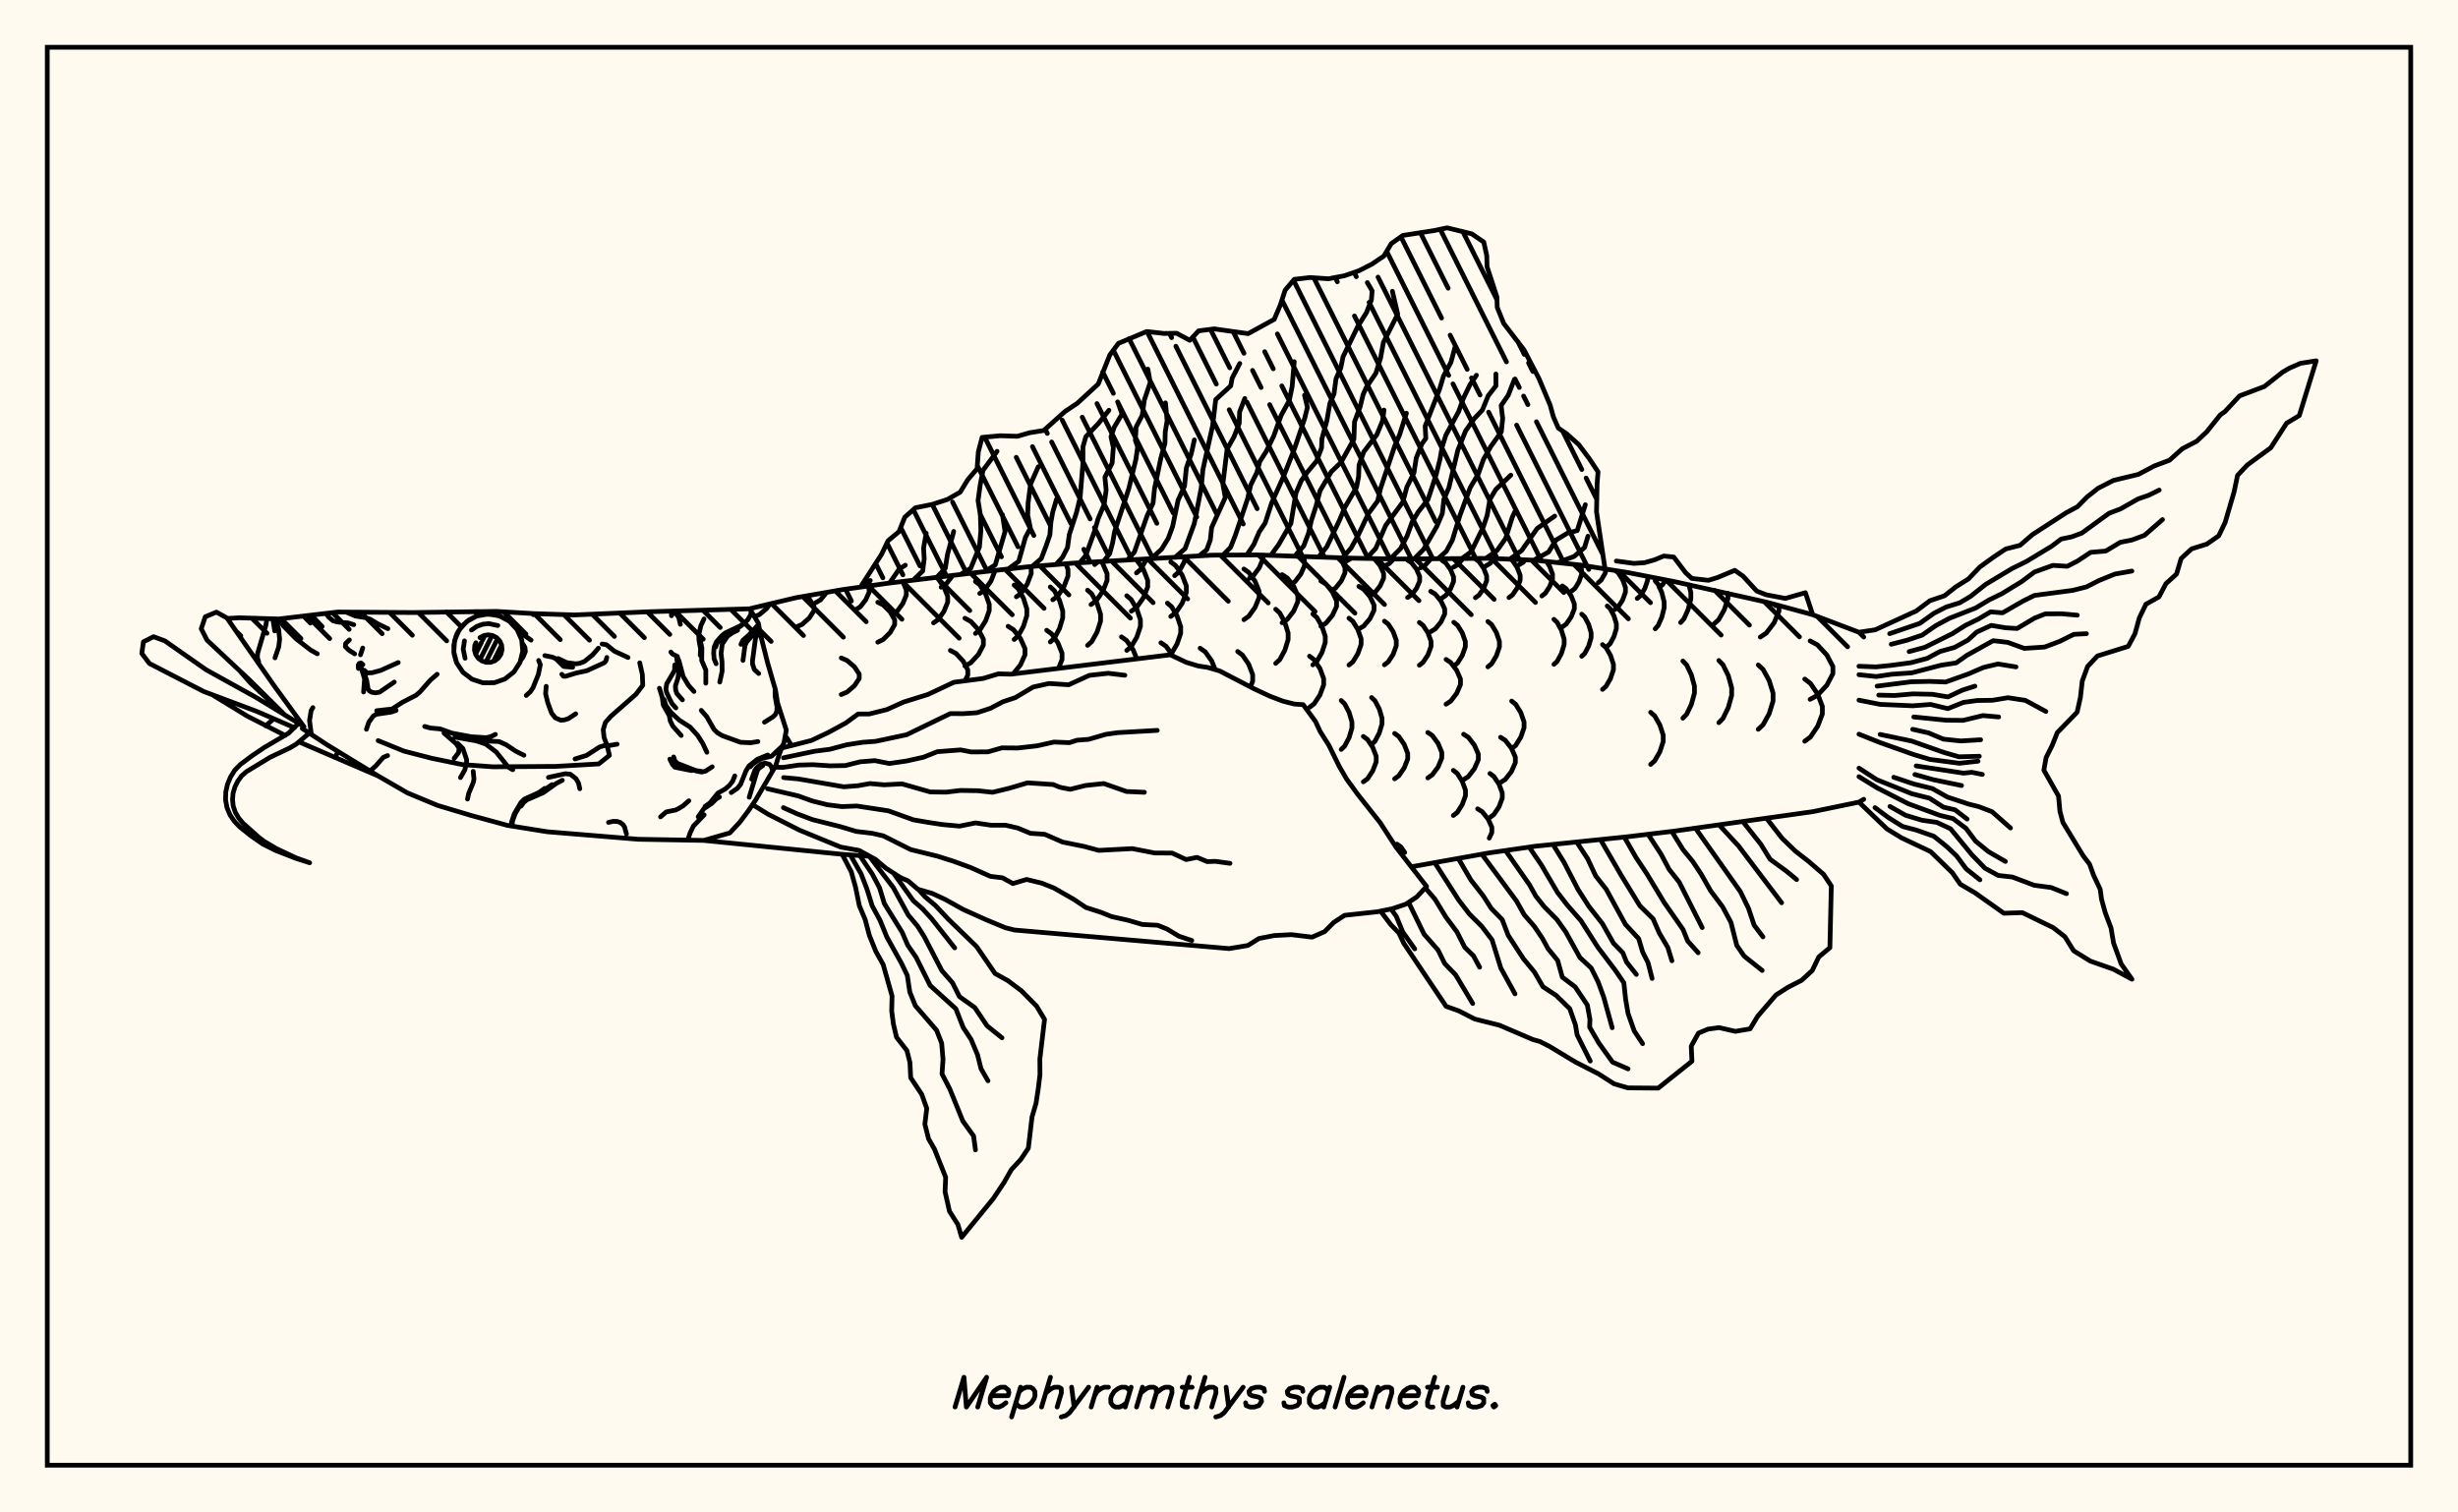 <svg xmlns="http://www.w3.org/2000/svg" width="520" height="320"><rect x="0" y="0" width="520" height="320" fill="floralwhite"/><rect x="10" y="10" width="500" height="300" stroke="black" stroke-width="1" fill="none"/><path stroke="black" stroke-width="1" fill="none" stroke-linecap="round" stroke-linejoin="round" d="
M 158.61 128.79 168.4 126.46 178.17 124.76 187.95 123.39 207.5 121.03 217.28 119.94 227.06 119.15 256.39 117.46 266.16 117.41 285.72 118.09 295.5 118.28 315.05 118.13 324.83 118.54 334.6 119.58 344.38 121.14 354.16 123.04 373.71 127.4 383.49 130.06 393.27 133.77 394.28 134.78 
M 394.28 169.11 393.27 169.71 383.49 171.73 354.16 175.85 344.38 177.03 324.83 179.04 315.05 180.45 298.55 183.4 
M 184.04 181.18 178.17 180.75 148.88 177.81 
M 159.61 130.47 160.65 130.04 162.22 128.72 162.87 127.77 
M 167.46 157.77 166.5 156.15 166.11 155.8 
M 168.5 132.64 169.69 132.11 171.21 130.75 172.2 129.21 172.2 128.26 171.21 126.72 170.51 126.09 
M 172.6 127.49 173.57 126.93 174.89 125.33 
M 177.97 146.95 179.19 146.43 180.76 145.08 181.77 143.56 181.77 142.61 180.76 141.08 179.19 139.74 177.97 139.21 
M 181.1 128.95 182 128.38 183.15 126.9 183.89 125.24 183.78 123.97 
M 185.7 135.87 186.85 135.3 188.32 133.83 189.27 132.16 189.27 131.13 188.32 129.46 186.85 127.99 185.7 127.42 
M 188.94 129.88 189.84 129.27 190.99 127.7 191.73 125.92 191.73 124.82 190.97 123.02 
M 197.49 131.78 198.46 131.1 199.69 129.36 200.49 127.39 200.49 126.17 199.69 124.2 198.46 122.46 198 122.14 
M 204.14 144 204.74 142.87 204.74 141.73 203.76 139.88 202.24 138.25 201.05 137.62 
M 199.1 124.24 200.18 123.54 201.59 121.72 
M 204.13 140.91 205.38 140.22 207 138.46 208.04 136.47 208.04 135.24 207 133.24 205.38 131.49 204.13 130.8 
M 206.36 134.02 207.3 133.28 208.51 131.36 209.28 129.19 209.28 127.85 208.51 125.68 207.3 123.77 206.36 123.02 
M 207.27 125.56 208.32 124.82 209.65 122.92 210.52 120.69 
M 214.33 142.59 215.89 140.66 216.84 138.54 216.84 137.23 215.89 135.11 214.42 133.24 213.27 132.51 
M 214.55 135.3 215.41 134.52 216.52 132.52 217.23 130.24 217.23 128.84 216.52 126.57 215.41 124.56 214.55 123.78 
M 215.02 126.27 216.03 125.51 217.32 123.56 218.16 121.35 218.12 119.88 
M 223.93 141.42 224.68 139.55 224.68 138.2 223.81 136.02 222.47 134.1 221.43 133.35 
M 222.2 135.82 223.05 135.03 224.13 133.01 224.83 130.71 224.83 129.29 224.13 126.99 223.05 124.97 222.2 124.18 
M 222.72 126.9 223.76 126.12 225.08 124.13 225.94 121.87 225.94 120.48 225.48 119.27 
M 230.08 136.54 230.97 135.74 232.1 133.71 232.83 131.41 232.83 129.99 232.1 127.69 230.97 125.66 230.08 124.87 
M 230.81 127.91 231.9 127.12 233.31 125.09 234.21 122.8 234.21 121.38 233.09 118.79 
M 240.49 139.4 239.71 137.46 238.33 135.51 237.25 134.75 
M 231.58 119.45 232.3 118.83 
M 238.37 137.61 239.3 136.83 240.49 134.82 241.26 132.54 241.26 131.13 240.49 128.85 239.3 126.84 238.37 126.05 
M 239.34 129.31 240.45 128.52 241.88 126.49 242.8 124.19 242.8 122.76 241.88 120.46 240.36 118.36 
M 248.15 138.8 246.69 136.74 245.59 135.99 
M 240.43 121.22 241.36 120.41 242.59 118.24 
M 247.46 138.55 247.87 138.2 249.03 136.22 249.78 133.98 249.78 132.6 249.03 130.36 247.87 128.38 246.97 127.61 
M 247.68 130.43 248.74 129.64 250.09 127.64 250.97 125.37 250.97 123.96 250.09 121.69 248.74 119.69 247.68 118.9 
M 257.08 141.68 256.33 139.82 254.96 137.9 253.89 137.15 
M 248.5 121.8 249.36 121.03 250.45 119.06 250.87 117.77 
M 264.54 145.32 265.01 144.11 265.01 142.75 264.17 140.54 262.85 138.6 261.83 137.84 
M 263.15 131.11 264.18 130.38 265.51 128.52 266.37 126.41 266.37 125.1 265.51 122.98 264.18 121.12 263.15 120.39 
M 264.31 122.36 265.24 121.71 266.43 120.06 267.19 118.19 267.19 117.44 
M 269.88 140.35 270.73 139.57 271.81 137.58 272.51 135.32 272.51 133.93 271.81 131.67 270.73 129.68 269.88 128.9 
M 271.23 131.76 272.31 131.07 273.68 129.3 274.56 127.29 274.56 126.05 273.68 124.04 272.31 122.27 271.23 121.58 
M 277.04 149.65 278 148.92 279.24 147.04 280.03 144.9 280.03 143.58 279.24 141.45 278 139.57 277.04 138.83 
M 273 123.68 273.96 123.06 275.18 121.49 275.97 119.71 275.97 118.61 275.58 117.71 
M 277.73 140.67 278.58 139.94 279.66 138.07 280.36 135.94 280.36 134.63 279.66 132.51 278.58 130.64 277.73 129.91 
M 283.74 158.56 284.47 157.86 285.41 156.06 286.01 154.02 286.01 152.76 285.41 150.72 284.47 148.92 283.74 148.21 
M 279.44 132.5 280.51 131.85 281.88 130.19 282.76 128.3 282.76 127.13 281.88 125.24 280.51 123.57 279.44 122.92 
M 288.42 165.42 289.3 164.77 290.41 163.09 291.14 161.2 291.14 160.03 290.41 158.13 289.3 156.46 288.42 155.81 
M 281.64 124.97 282.57 124.39 283.77 122.88 284.54 121.18 284.54 120.13 283.77 118.43 283.44 118.01 
M 285.38 140.7 286.21 140.03 287.26 138.3 287.95 136.35 287.95 135.14 287.26 133.19 286.21 131.47 285.38 130.79 
M 290.16 157.53 290.87 156.85 291.78 155.12 292.37 153.16 292.37 151.95 291.78 149.98 290.87 148.25 290.16 147.58 
M 297.17 180.37 296.34 179.17 295.54 178.6 
M 284.59 118.85 285.91 118.1 
M 287.47 133.07 288.5 132.46 289.83 130.89 290.68 129.12 290.68 128.02 289.83 126.24 288.5 124.67 287.47 124.06 
M 295.04 164.78 295.93 164.13 297.07 162.46 297.81 160.57 297.81 159.4 297.07 157.51 295.93 155.83 295.04 155.18 
M 289.96 125.95 290.85 125.39 291.98 123.95 292.71 122.32 292.71 121.32 291.98 119.69 290.74 118.19 
M 292.88 140.66 293.69 140.03 294.73 138.43 295.39 136.61 295.39 135.48 294.73 133.66 293.69 132.05 292.88 131.42 
M 292.85 119.78 293.89 119.25 294.86 118.26 
M 302.06 164.59 303.01 163.93 304.24 162.26 305.02 160.37 305.02 159.19 304.24 157.3 303.01 155.62 302.06 154.97 
M 297.78 126.41 298.61 125.87 299.66 124.5 300.34 122.94 300.34 121.97 299.66 120.42 298.61 119.04 297.78 118.51 
M 300.27 140.74 301.06 140.13 302.09 138.55 302.74 136.77 302.74 135.67 302.09 133.89 301.06 132.32 300.27 131.7 
M 307.46 172.54 308.29 171.89 309.34 170.23 310.03 168.35 310.03 167.18 309.34 165.3 308.29 163.64 307.46 162.99 
M 300.5 120.15 301.45 119.64 302.74 118.2 
M 302.67 133.65 303.63 133.07 304.85 131.58 305.64 129.9 305.64 128.86 304.85 127.18 303.63 125.69 302.67 125.11 
M 305.92 148.99 306.9 148.35 308.16 146.7 308.97 144.84 308.97 143.68 308.16 141.82 306.9 140.17 305.92 139.52 
M 309.63 164.96 310.64 164.3 311.92 162.63 312.75 160.74 312.75 159.56 311.92 157.67 310.64 156 309.63 155.34 
M 315.06 177.33 315.61 176.12 315.61 175.03 314.81 173.28 313.57 171.74 312.6 171.13 
M 305.08 126.52 305.86 125.98 306.86 124.6 307.51 123.03 307.51 122.06 306.86 120.49 305.86 119.11 305.08 118.57 
M 307.55 140.91 308.34 140.29 309.35 138.68 310 136.85 310 135.73 309.35 133.9 308.34 132.29 307.55 131.66 
M 315.2 172.96 316.04 172.33 317.12 170.71 317.81 168.88 317.81 167.74 317.12 165.91 316.04 164.29 315.2 163.65 
M 307.49 120 308.39 119.48 309.52 118.16 
M 317.44 165.56 318.45 164.91 319.75 163.24 320.58 161.36 320.58 160.19 319.75 158.31 318.45 156.64 317.44 155.99 
M 312.12 126.47 312.89 125.91 313.88 124.48 314.51 122.86 314.51 121.86 313.88 120.24 312.89 118.81 312.12 118.25 
M 314.77 141.09 315.56 140.44 316.56 138.77 317.21 136.88 317.21 135.71 316.56 133.82 315.56 132.15 314.77 131.5 
M 319.8 158.4 320.65 157.72 321.73 155.97 322.42 153.98 322.42 152.75 321.73 150.77 320.65 149.02 319.8 148.33 
M 314.34 119.74 315.25 119.2 316.09 118.18 
M 319.23 126.43 319.99 125.86 320.97 124.4 321.6 122.75 321.6 121.73 320.97 120.08 319.99 118.62 319.59 118.32 
M 321.33 119.51 322.23 118.97 322.65 118.45 
M 326.18 126.09 326.91 125.53 327.84 124.1 328.44 122.47 328.44 121.47 327.84 119.84 327.16 118.79 
M 328.74 140.56 329.43 139.92 330.32 138.26 330.9 136.38 330.9 135.22 330.32 133.35 329.43 131.69 328.74 131.04 
M 328.08 118.93 328.15 118.89 
M 330.52 132.64 331.33 132.05 332.38 130.54 333.06 128.83 333.06 127.77 332.38 126.07 331.33 124.56 330.52 123.97 
M 332.52 125.03 333.19 124.49 334.04 123.1 334.59 121.53 334.59 120.56 334.24 119.54 
M 334.62 138.86 335.26 138.25 336.08 136.7 336.61 134.94 336.61 133.86 336.08 132.1 335.26 130.55 334.62 129.94 
M 339.02 145.86 339.76 145.21 340.71 143.56 341.33 141.7 341.33 140.54 340.71 138.67 339.76 137.02 339.02 136.38 
M 338.13 123.26 338.74 122.73 339.53 121.37 339.84 120.41 
M 340.02 136.76 340.64 136.18 341.43 134.69 341.95 133.01 341.95 131.96 341.43 130.28 340.64 128.79 340.02 128.21 
M 341.62 128.97 342.34 128.4 343.27 126.95 343.87 125.3 343.87 124.29 343.27 122.64 342.34 121.19 341.74 120.72 
M 349.2 161.73 350.05 160.98 351.15 159.06 351.86 156.89 351.86 155.55 351.15 153.38 350.05 151.46 349.2 150.71 
M 346.36 126.62 347.08 126.02 347.98 124.48 348.57 122.73 348.57 121.96 
M 350.17 133.04 350.78 132.35 351.56 130.59 352.06 128.6 352.06 127.36 351.56 125.37 350.78 123.61 350.17 122.92 
M 356.02 151.95 356.81 151.13 357.82 149.03 358.47 146.64 358.47 145.17 357.82 142.79 356.81 140.68 356.02 139.86 
M 351.03 124.3 351.78 123.65 352.34 122.69 
M 355.54 131.71 356.24 130.94 357.13 128.96 357.7 126.73 357.7 125.34 357.29 123.71 
M 363.63 152.9 364.5 152.01 365.62 149.72 366.34 147.13 366.34 145.52 365.62 142.93 364.5 140.64 363.63 139.75 
M 362.64 131.97 363.57 131.14 364.77 129.03 365.55 126.65 365.55 125.51 
M 371.96 154.3 372.97 153.37 374.27 151.01 375.1 148.32 375.1 146.66 374.27 143.98 372.97 141.61 371.96 140.69 
M 372.4 134.79 373.67 133.94 375.3 131.79 376.35 129.34 376.35 128.12 
M 381.8 156.83 383 155.94 384.54 153.65 385.53 151.06 385.53 149.46 384.54 146.86 383 144.58 381.8 143.68 
M 375.65 128.15 375.95 128.01 
M 382.94 147.96 384.49 147.12 386.48 144.97 387.76 142.53 387.76 141.02 386.48 138.59 384.49 136.44 382.94 135.6 
M 178.17 124.76 178.17 124.76 
M 182.02 124.22 186.49 117.29 187.87 114.41 190.19 112.48 191.4 109.44 193.67 107.43 197.21 106.72 200.42 105.68 203.13 104.13 204.74 101.49 206.71 99.17 206.97 95.59 207.77 92.54 211.61 92.19 215.23 92.31 217.81 91.56 220.81 91.08 225.32 87.05 227.88 85.35 232.34 81.25 234.78 75.11 236.61 72.65 242.58 70.14 246.24 70.55 248.92 70.51 251.71 72 253.57 70 256.86 69.58 264.05 70.59 269.57 67.57 270.84 64.57 271.88 61.39 273.81 59.1 277.15 58.72 281.05 58.98 284.38 58.35 287.5 57.28 290.27 55.86 292.77 54.17 294.33 51.54 296.79 49.81 303.35 48.79 306.15 48.2 311.37 49.48 313.9 51.22 314.53 54.11 314.59 56.43 316.68 62.84 316.74 65.02 318.11 68.42 322.4 74.01 325.56 80.06 327.95 85.74 328.6 88.13 329.67 90.58 331.4 91.75 334.01 94.08 336.28 97.12 338.07 99.83 337.87 102.44 337.75 108.29 339.55 120.37 
M 334.6 119.58 334.6 119.58 
M 183.18 124.06 184.11 122.82 
M 188.19 123.36 190.24 120.39 191.52 119.58 
M 193.21 122.73 195.2 120.82 195.52 118.2 195.38 115.98 195.94 112.81 
M 198.23 122.11 199.98 120.22 200.45 117.29 201.76 112.44 
M 203.25 121.52 205.36 120.24 207.2 115.74 207.51 112.26 207.4 108.92 206.91 105.91 207.36 102.65 207.95 99.53 210.93 95.49 
M 208.28 120.94 210.55 119.53 212.62 112.46 212.07 108.88 
M 213.31 120.38 215.51 118.77 216.93 113.71 217.98 111.72 217.41 108.98 217.5 106.43 218.02 102.42 219.65 98.75 
M 218.34 119.86 220.29 118.18 221.27 115.6 222.11 113.16 222.31 110.57 222.71 108.34 223.51 105.63 
M 223.38 119.45 224.79 117.9 225.84 115.84 226.21 113.11 227.73 108.45 228.5 105.31 229.1 98.03 229.1 94.56 229.71 92.4 232.36 89.61 234.6 86.8 
M 228.42 119.06 229.71 117.52 231.47 112.62 232.33 109.71 233.58 106.75 234.01 103.69 233.75 100.95 235.28 97.98 235.53 94.64 235.03 92.39 235.74 90.34 237.37 87.61 236.58 85.36 
M 233.47 118.76 234.75 117.16 235.36 114.93 235.8 112.47 238.8 103.39 240.31 97.16 240.68 94.55 240.19 93.15 240.35 90.34 241.65 87.86 242.09 84.63 243.34 80.92 242.83 78.1 
M 238.52 118.47 239.98 116.82 242.66 109.17 243.93 106.45 244.24 103.4 245.58 96.94 246.45 93.77 246.51 91.4 246.91 88.99 246.56 85.24 
M 243.57 118.18 245.75 116.18 247.14 113.92 248.08 111.37 249.22 105.86 250.59 102.85 250.98 99.01 252.02 95.99 252.67 93.07 
M 248.62 117.9 250.71 116.08 252.66 110.76 254.12 103.27 254.47 99.41 256.53 90.09 257.19 84.54 260.36 81.64 260.67 80 262.28 76.9 
M 253.67 117.61 255.29 116.32 256.05 114.21 256.33 111.6 259.21 105.26 258.7 102.42 259.6 95.02 261.07 92.4 262.16 89.59 262.24 87.16 263.34 84.31 
M 258.72 117.45 260.34 115.8 261.32 113.32 263.95 105.48 264.59 102.61 265.9 99.97 266.49 97.69 267.87 95.52 269.46 92.25 271.04 87.86 272.76 84.73 273.36 81.76 273.8 76.52 
M 263.78 117.42 265.27 115.17 266.38 112.56 267.65 110.66 269.06 106.3 271.54 100.81 273.9 94.8 276.01 88.53 276.59 86.18 275.98 83.61 
M 268.84 117.5 270.49 115.25 273.09 110.76 274.17 104.3 275.3 101.68 276.58 99.87 278.53 97.56 279.58 94.75 279.65 92.85 280.69 89.08 281.35 85.31 282.21 83.34 282.64 80.13 283.64 77.86 284.13 75.46 287.23 69.1 289.1 66.11 290.13 63.43 290.28 61.53 289.26 59.79 
M 273.9 117.66 275.81 115.5 276.82 112.83 277.43 110.1 278.42 107.06 279.25 103.84 281.63 99.81 283.69 97.84 286.43 92.91 286.55 89.26 287.74 86.07 288.37 83.48 289.06 81.94 291.07 78.96 292.07 75.73 292.66 72.45 295.69 66.48 294.57 61.63 
M 278.95 117.84 280.68 115.71 283.38 110.06 284.51 107.33 286.97 103.12 287.41 100.9 287.51 98.39 288.5 95.62 291.28 91.96 292.47 89.07 292.79 86.76 
M 284 118.03 285.81 115.99 287.3 113.3 289.5 108.64 291.45 106 292.06 103.34 295.03 94.44 296.09 91.99 297.53 87.42 
M 289.06 118.16 291.03 116.05 293.16 111.14 296.77 106.24 297.63 103.04 299.12 100.07 299.61 96.91 300.8 93.93 301.64 92.76 301.5 90.15 304.55 82.33 305.37 79.59 306.95 76.66 307.89 73.18 
M 294.12 118.25 296.29 116.07 297.69 113.37 298.73 110.47 300.06 108.28 302.1 105.68 303.84 100.36 304.65 97.1 305.07 94.64 305.88 92.06 308.58 87.08 309.58 84.3 310.99 81.37 312.35 79.39 
M 299.18 118.24 301.17 116.22 303.94 111.42 305.13 108.64 305.46 105.61 306.51 103.22 308.41 95.26 310.07 91.14 311.87 88.59 313.61 86.74 314.82 83.76 316.47 81.63 316.46 79.12 
M 304.23 118.19 305.97 116.64 307.25 114.29 308.82 109.14 311.03 103.16 312.71 100.35 313.83 97.2 315.35 94.52 317.61 91.37 317.9 88.52 317.57 85.79 319.06 83.65 320.38 80.27 
M 309.29 118.16 311.22 116.75 313.79 111.52 314.63 108.99 315.18 105.67 316.46 103.54 319.62 100.53 
M 314.35 118.14 316.71 116.46 318.53 113.9 319.93 109.43 320.68 107.82 
M 319.4 118.32 321.9 116.49 325.2 111.81 328.91 109.19 
M 324.46 118.53 327.62 116.79 329.14 114.29 331.57 112.82 333.67 112.26 335.38 106.79 
M 329.49 119.04 333.01 117.73 335.22 115.84 335.94 113.45 
M 165.39 158.27 171.65 156.67 175.25 154.97 178.95 152.96 181.53 151.07 183.85 151.07 187.59 150.14 191.19 148.53 196.31 146.93 201.81 144.35 207.97 143.55 211.21 142.57 213.9 142.64 247.59 138.54 250.94 140.13 253.46 140.9 255.54 141.22 258.03 141.96 265.32 145.74 268.63 147.29 271.45 148.36 273.81 148.96 275.69 149.09 278.31 152.66 279.28 154.76 281.17 157.76 283.34 162.19 284.93 164.9 287.28 168.12 291.96 174.03 295.35 179.26 301.8 187.55 299.73 189.77 297.42 191.3 294.56 192.26 291.37 192.91 284.45 193.66 282.14 195.18 280.23 197.11 277.57 198.28 273.21 197.75 269.57 197.94 266.35 198.56 264 200.04 260.02 200.7 214.6 196.77 212.7 196.29 208.58 194.58 203.75 192.41 199.96 190.3 197.22 189.03 194.17 188.14 192.09 186.36 190.51 185.68 187.42 183.69 185.19 181.81 181.75 179.93 177.85 179.22 169.11 175.63 162.5 172.27 159.2 170.24 
M 165.76 160.33 172.3 158.95 175.56 158.53 179.07 157.59 182.5 157.05 185.25 156.85 191.81 155.45 201.04 150.98 203.79 150.99 206.67 150.8 209.52 149.87 212.21 148.46 214.8 147.6 218.56 145.36 221.93 144.61 226.09 144.88 230.46 142.89 234.46 142.45 237.97 142.87 
M 163.93 162.32 165.65 162.36 168.98 161.87 171.96 161.79 175.62 162.03 178.83 161.97 181.98 161.18 185.09 160.93 188.14 161.54 191.79 161.01 195.39 160.2 198.29 159.04 203.23 158.66 205.5 159.1 209.03 159.07 211.95 158.23 215.3 158.26 219.41 157.8 222.96 157 226.24 157.13 227.85 156.61 230.33 156.42 233.98 155.36 236.47 155.01 244.82 154.53 
M 165.78 164.52 168.94 164.81 178.5 166.47 181.49 166.24 184.04 165.78 187.03 166.05 190.82 165.85 196.81 167.56 200.16 167.6 203.21 167.24 206.86 167.3 209.98 167.63 213.43 166.8 217.39 165.63 222.84 165.99 224.2 166.56 226.41 167 229.63 166.19 233.51 165.78 238.31 167.46 242.1 167.63 
M 162.37 166.88 168.85 168.39 171.84 169.47 175.05 170.27 178.13 170.66 181.25 170.53 187.94 171.55 193.23 173.46 196.33 173.99 199.32 174.45 202.99 174.79 206.37 174.11 209.69 174.6 212.71 174.59 215.33 175.2 217.99 176.31 221 176.51 224.79 178.16 229.33 179.08 232.45 179.92 239.55 179.55 244.28 180.47 247.98 180.49 250.93 181.86 253.24 181.4 255.39 182.3 257.12 182.24 260.21 182.66 
M 165.73 170.88 168.67 172.2 171.87 173.41 177.72 174.88 181.15 175.91 184.47 176.3 186.88 176.85 192.68 179.76 198.3 181.14 201.68 182.21 205.36 183.55 209.51 185.41 212.09 185.73 214.28 186.94 217.19 186.07 220.44 186.87 222.98 187.89 227.18 190.29 229.73 192 232.99 193.05 235.16 193.93 238.58 194.69 241.68 195.6 244.89 195.76 246.91 196.57 249.38 198.07 252.13 198.99 
M 194.29 188.17 195.64 189.68 197.92 191.61 200.63 194.49 206.61 200.28 210.51 205.97 213.21 207.47 216.1 209.64 219.29 212.87 220.98 215.68 219.99 224.05 220.01 227.37 219.65 230.32 219.17 233.46 218.33 236.32 217.55 242.92 215.95 245.32 213.95 247.48 212.44 250.14 210.15 253.57 203.44 261.79 202.65 259.08 200.87 256.29 199.93 252.15 200.06 249.09 197.7 243.15 196.44 240.94 195.66 237.86 196.06 234.51 195 231.54 192.66 228.02 192.5 224.79 191.86 222.27 189.66 219.45 189 216.64 188.64 213.89 188.72 210.73 186.84 204.08 185.28 201.28 183.92 197.92 183.03 194.56 181.8 191.64 181 187.73 180.09 184.46 178.17 180.75 
M 189.01 184.71 193.22 190.58 195.16 192.27 197.11 194.4 201.97 200.55 
M 183.91 181.17 188.97 187.77 192.14 193.59 194.12 195.96 195.51 198.15 199.26 205.37 201.51 207.94 202.97 210.85 206.23 213.19 208.82 217.04 211.98 219.58 
M 181.9 181.02 184.54 184.94 186.08 187.86 187.09 191.18 190.85 197.24 192.04 199.99 193.8 202.54 196.78 208.51 202.22 213.44 203.76 217.38 205.43 219.91 206.8 223.17 207.54 226.12 209.01 228.67 
M 179.88 180.87 182.16 184.87 183.4 188.08 184.51 191.65 186.18 194.73 187.61 198.24 190.69 203.77 191.94 206.38 192.48 209.91 193.64 212.78 198.14 217.98 199.21 220.71 199.5 224.11 199.29 227.23 200.95 230.43 203.69 237.19 205.97 240.36 206.36 243.29 
M 373.71 173.12 377.01 177.36 379.82 180.08 382.64 182.27 385.79 184.99 387.42 187.44 387.12 200.51 384.78 202.46 383.38 205.35 381.14 207.41 378.31 208.86 375.72 210.51 371.84 215.02 370.24 217.68 367.11 218.21 363.68 217.42 361.33 217.74 359.31 218.59 357.79 221.34 357.94 224.53 350.8 230.22 344.37 230.17 341.46 229.31 338.13 227.18 333.24 224.68 327.87 221.43 325.75 220.35 324.3 219.95 317.23 216.92 312 215.61 308.62 213.88 305.93 212.92 297 199.61 295.91 197.36 294.27 195.68 292.06 192.77 
M 368.7 173.82 372.5 178.61 374.47 181.8 377.93 184.32 380.08 186.1 
M 363.69 174.53 367.79 178.98 376.91 191.01 
M 358.68 175.22 368.19 188.66 369.9 192.18 371.09 195.73 372.96 198.22 
M 353.67 175.91 356.05 179.76 358.11 182.27 359.85 184.89 361.89 188.47 364.44 191.89 366.19 195.16 367.42 200.02 368.98 202.29 372.8 205.33 
M 348.65 176.51 351.41 180.73 353.09 183.91 355.23 186.62 360.11 196.26 
M 343.63 177.11 346.12 181.45 348.38 184.84 352.06 190.94 356.05 196.66 357.04 199.1 359.26 201.58 
M 338.6 177.65 342.93 185.13 346.94 191.67 349.72 194.4 351.02 197.39 352.84 200.47 353.7 203.28 
M 333.57 178.18 335.87 181.68 337.57 185.31 339.81 188.16 343.86 195.57 346.67 198.6 347.51 201.43 348.64 203.66 349.51 207.02 
M 328.53 178.67 330.86 182.42 333.84 188.19 336.16 191.8 339 195.42 341.33 199.55 343.32 201.6 344.08 203.52 346.18 206.17 
M 323.51 179.23 326.06 182.97 329.5 188.83 331.56 191.49 334.45 194.79 338.03 200.41 341.74 205.31 343.53 207.94 343.91 211.45 344.42 214.42 345.73 218.13 347.51 220.82 
M 318.5 179.95 323.56 187.18 324.9 189.58 326.68 191.83 329.36 194.53 331.24 197.17 334.24 202.6 336.62 204.8 338.11 207.79 339.25 210.9 341.07 217.45 
M 313.5 180.74 320.81 190.62 322.46 193.55 324.57 195.97 326.3 198.53 327.49 200.71 329.53 203.22 330.51 206.74 333.23 208.8 335.81 212.64 336.36 215.69 336.29 217.32 338.22 220.65 341.15 224.73 344.42 226.15 
M 308.53 181.66 311.15 186.15 313.77 189.52 315.49 192.21 317.81 194.59 319.05 197.87 322.3 202.87 324.61 205.65 326.41 208.76 329.21 210.61 332.09 213.42 333.28 216.8 333.65 218.97 336.42 224.49 
M 303.55 182.56 308.58 190.42 310.86 193.39 313.48 196 315.65 198.85 317.5 204.82 320.5 210.28 
M 298.57 183.4 298.63 183.5 
M 301.52 187.85 303.57 190.24 305.87 194.01 308.23 197.18 309.86 200.41 311.71 202.22 313.02 204.64 
M 297.99 190.92 301.26 197.64 304.22 201.01 305.62 203.85 307.94 206.25 311.56 212.32 
M 294.26 192.33 295.38 193.85 296.76 197.18 299.29 200.76 
M 393.27 133.77 396.71 133.25 405.39 129.27 408.28 127.1 411.37 126.05 413.74 124.18 416.43 122.49 418.85 119.96 421.63 117.95 424.32 116.15 427.34 115.38 430 113.09 437.16 108.46 439.5 107.21 441.53 105.15 443.86 103.31 447.12 101.64 452.38 100.37 455.77 98.58 458.96 97.38 461.67 94.95 464.7 93.37 466.85 91.36 469.71 87.78 470.7 87.08 473.79 83.76 479.04 81.78 482.86 78.76 484.4 77.86 486.68 76.87 490 76.34 486.42 87.93 483.74 89.54 480.38 94.75 475.44 98.37 473.36 100.58 472.63 104.07 470.74 110.53 469.38 113.36 466.88 115.11 463.64 116.13 461.43 118.17 460.46 121.45 458.21 123.49 456.73 126.3 453.98 127.84 452.58 130.74 451.66 134.09 450.23 136.76 443.72 138.79 441.64 141.01 440.51 144.09 440.12 147.55 439.42 150.69 435.23 155 434.16 157.69 432.86 160.29 432.39 162.95 435.49 168.43 435.79 171.68 436.43 174.03 440.69 181.04 442.06 182.85 442.91 185.19 444.3 188.14 444.6 190.31 445.38 193.12 446.6 196.36 447.13 199.51 448.76 203.97 451.03 207.18 447.09 205.06 442.21 203.34 438.69 201.16 436.84 198.19 434.38 196.27 427.83 193.09 423.93 193.22 417.83 188.91 414.71 187.08 412.99 184.61 408.43 180.18 402.24 177.25 399.19 175.38 393.27 169.71 
M 399.77 134.07 406.14 131.89 409.12 129.76 411.73 128.43 414.61 127.53 416.89 126.17 420.09 123.63 425.66 120.29 428.67 118.81 434.02 115.58 436.05 114.05 438.26 113.59 440.41 112.79 446.18 108.6 448.67 107.64 452.3 105.57 454.58 104.78 456.79 103.69 
M 400.1 136.31 403.42 135.46 406.63 134.38 409.55 132.35 412.47 130.79 417.98 128.63 420.77 126.95 423.56 125.58 427.69 123.05 430.41 121.02 434.29 119.62 437.35 119.81 439.53 118.69 442.29 116.86 445.48 116.59 448.58 114.73 450.99 114.26 453.69 113.25 457.49 109.93 
M 403.89 137.86 407.21 136.96 413.03 134.07 415.77 132.33 418.54 130.98 421.12 129.45 423.65 129.66 427.98 127.17 430.39 125.98 438.5 124.91 441.41 124.17 444.08 122.81 447.41 121.46 451.01 120.82 
M 393.27 140.96 396.88 141.1 400.2 140.76 404.28 140.21 407.7 139.3 410.39 137.85 413.52 136.97 416.33 135.42 418.18 133.73 421.25 132.32 424.31 132.83 426.73 132.97 430.44 130.77 432.7 129.88 436.14 129.86 439.46 130.16 
M 393.27 142.75 396.94 143.14 400.26 142.65 404.45 142.36 410.57 140.76 413.84 140.25 416.07 138.67 421.67 135.55 424.74 135.91 428.24 137.18 432.55 136.9 435.76 135.69 438.73 134.21 441.39 134.07 
M 397.11 145.17 404.34 144.25 408.25 144.17 411.62 144.3 416.5 142.56 419.6 141.22 422.67 140.48 426.49 141.1 
M 397.45 147.07 400.8 147.15 404.72 146.81 408.82 146.9 412.1 147.45 415.15 146.02 417.8 145.17 
M 393.27 148.14 397.76 149.03 404.67 149.33 408.41 149.04 412.07 149.93 415.37 148.61 418.26 148.21 421.53 148.16 424.79 147.62 428.47 148.18 432.82 150.54 
M 404.87 151.69 411.71 152.38 415.29 152.41 419.49 151.4 422.82 151.69 
M 404.63 154.3 408.02 155.07 411.12 156.38 414.8 156.77 419.01 156.52 
M 397.75 155.39 404.42 156.79 411.24 159.2 414.42 160.12 418.73 160.01 
M 393.27 155.33 397.73 157.11 404.93 159.67 408.28 160.67 414.51 161.49 418.46 161.05 
M 405.38 162.05 415.39 163.58 417.13 163.4 419.37 163.85 
M 405.1 163.86 408.98 164.96 414.97 166.2 
M 400.63 164.45 404.86 165.87 408.8 166.84 412.01 168.65 416.55 170.15 418.6 170.66 421.43 171.74 425.33 175.18 
M 393.27 162.52 397.04 164.96 404.47 167.94 408.2 168.88 411.15 170.78 413.59 171.34 416.15 173.3 
M 393.27 164.32 397.15 166.71 403.7 170.05 410.41 172.52 413.17 173.19 415.9 175.25 417.93 177.95 420.65 180.18 424.25 182.26 
M 399.83 170.62 403.12 172.49 406.59 173.54 409.75 174 412.65 175.35 417.17 180.86 419.94 183.7 422.73 185.22 425.73 185.56 430.33 187.3 433.93 187.78 437.17 189.08 
M 396.66 170.87 399.57 173.03 402.52 174.87 405.39 175.62 409.11 176.93 411.8 179.08 413.94 181.11 415.95 183.83 418.86 186.15 
M 341.94 118.7 345.64 119.2 347.87 119.06 350.02 118.45 351.97 117.64 354.09 117.86 356.6 121.17 357.91 122.38 361.42 122.78 363.3 122.21 367 120.67 368.75 121.9 371.65 125.06 373.64 125.84 377.7 126.61 381.94 125.4 383.49 130.06 
M 48.08 130.85 50.64 130.71 58.97 130.96 71.44 129.49 87.34 129.6 105.06 129.36 113.02 129.83 121.52 130.11 137.65 129.42 158.61 128.81 160.42 131.83 160.97 134.62 162.4 140.27 164.05 145.97 164.5 148.74 166.35 154.47 165.87 157.06 164.87 159.54 164.08 162.07 159.86 169.27 158.25 171.64 156.5 173.97 154.39 176.23 148.88 177.81 135.04 177.57 115.77 175.98 107.34 174.63 99.55 172.5 92.56 170.4 86.22 167.77 79.97 164.16 69.08 157.51 63.95 154.13 
M 60.34 151.34 52.99 144.51 50.86 142.1 
M 135.34 140.24 135.89 142.69 135.98 144.99 134.53 146.9 129.19 151.59 128.07 152.86 127.62 154.37 127.79 156.02 128.44 157.8 128.93 159.81 126.67 161.63 117.56 162.15 104.31 162.24 97.76 161.76 91.35 160.44 85.43 158.91 80 156.7 
M 60.33 151.33 52.82 143.9 43.79 135.43 42.57 133.03 43.42 130.5 45.79 129.51 48 130.74 57.99 145.08 64.31 153.76 
M 62.3 153.97 54.39 150.54 43.11 146.31 31.6 140.37 30 138.25 30.34 135.8 32.49 134.71 34.87 135.59 43.63 141.72 54.16 147.55 64.15 153.63 
M 96.61 140.25 96 137.92 96.17 135.51 97.12 133.3 98.74 131.51 100.84 130.34 103.22 129.92 105.6 130.29 107.73 131.42 109.38 133.18 110.37 135.37 110.59 137.77 110.02 140.12 108.73 142.15 106.84 143.65 104.57 144.45 102.16 144.47 99.87 143.71 97.95 142.25 96.61 140.25 
M 96.53 140.04 96.04 138.3 96.01 136.49 96.42 134.72 96.78 133.89 97.8 132.39 99.16 131.2 100.77 130.37 101.64 130.11 102.53 129.96 104.35 130 106.09 130.48 
M 98.39 139.27 97.99 137.35 98.26 135.59 
M 99.74 133.31 100.87 132.53 102.1 132.08 103.4 131.94 105.32 132.35 
M 100.62 138.44 100.37 137.51 100.44 136.55 100.68 135.99 
M 101.54 134.91 102.31 134.48 103.26 134.31 104.21 134.46 105.07 134.91 105.73 135.61 106.12 136.49 106.21 137.45 105.98 138.39 105.46 139.2 104.71 139.8 103.8 140.13 102.84 140.13 101.92 139.83 101.16 139.25 100.62 138.44 
M 102.59 134.43 102.1 135.41 
M 101.85 135.92 100.61 138.4 
M 104.1 134.44 101.55 139.55 
M 105.27 135.13 102.78 140.12 
M 106.12 136.48 104.4 139.91 
M 50.11 133.69 50.94 134.52 
M 53.28 130.79 56.48 133.98 
M 59.47 130.91 63.67 135.1 
M 64.96 130.33 69.75 135.11 
M 70.34 129.63 73.87 133.16 
M 76.29 129.51 80.85 134.08 
M 82.4 129.56 87.24 134.4 
M 88.49 129.58 94.5 135.59 
M 94.43 129.45 97.67 132.69 
M 100.44 129.39 101.31 130.26 
M 106.57 129.45 111.26 134.14 
M 113.02 129.83 118.53 135.34 
M 119.29 130.03 124.71 135.45 
M 125.3 129.97 129.98 134.65 
M 131.15 129.75 136.32 134.92 
M 136.93 129.46 141.7 134.23 
M 142.85 129.32 148.78 135.24 
M 148.79 129.18 152.37 132.77 
M 154.66 128.99 158.73 133.05 
M 67.13 138.33 65.73 137.55 62.61 135.13 59.94 132.41 59.01 130.95 
M 151.5 140.43 151.07 139.37 150.98 138.16 151.07 136.97 151.57 135.79 152.67 134.54 153.43 133.92 156.72 132.36 157.54 131.64 
M 128.73 174 129.67 173.78 130.52 173.79 131.21 174.01 131.8 174.47 132.13 174.97 132.53 176.45 
M 75.83 141.44 75.78 140.73 76 140.36 76.38 140.27 76.77 140.62 
M 145.72 169.43 144.5 170.5 143.5 171.11 142.94 171.38 140.95 171.78 139.74 172.83 
M 97.41 164.52 98.32 162.93 98.7 161.4 98.71 160.7 97.93 158.37 96.78 157.25 
M 161.38 161.98 160.54 162.57 160.21 163.04 158.5 168.68 
M 122.66 166.88 122.39 165.69 121.87 164.77 120.66 163.81 119.6 163.7 116.02 164.48 
M 146.34 163.04 142.78 162.33 142.27 161.76 141.7 160.61 
M 82.05 133.01 79.88 131.97 78.31 131.01 77.34 130.68 75.2 130.34 73.21 129.5 
M 160.51 142.5 159.59 141.67 159.21 140.52 159.19 139.86 159.81 135.17 160.11 134.33 160.67 133.47 
M 155.45 164.16 154.97 165.34 154.27 166.21 153.45 166.91 151.87 167.81 150.19 169.89 149.15 170.63 
M 104.8 155.38 103.92 155.82 102.88 156.08 99.68 155.88 95.6 155.11 93.11 154.22 91.03 154.03 89.84 153.7 
M 110.11 139.76 110.68 138.98 111.15 137.84 111.04 136.93 110.42 135.94 
M 144.37 148.07 143.19 146.73 142.93 145.96 142.89 145.1 143.4 143.54 143.59 142.34 143.15 139.19 
M 84.25 140.18 80.55 141.84 78.72 142.34 77.65 142.38 77.08 141.82 
M 76.92 146.41 77.13 143.66 76.31 140.93 
M 148.97 172.41 146.7 174.77 146 176.22 145.48 177.75 
M 152.21 168.64 151.58 168.99 150.52 170.03 148.9 171.1 147.7 172.83 
M 163.39 162.9 163.18 162.2 162.8 161.72 161.85 161.45 161.05 161.66 160.05 162.47 159.68 163.02 159.01 164.86 
M 149.55 159.17 148.67 157.29 147.56 155.56 145.99 153.83 143.73 152.38 141.95 150.75 140.85 149.22 140.49 147.99 
M 157.18 139.73 157.6 136.57 157.97 135.8 160.61 132.79 
M 73.91 135.39 73.12 136.15 73.05 136.79 73.79 137.55 75.03 138.34 
M 163.97 145.69 163.98 147.31 164.39 149.62 164.33 150.52 163.99 151.24 163.45 151.72 161.73 152.8 
M 165.55 157.81 163.22 160 161.12 160.49 160.51 160.78 159.2 161.69 158.71 162.24 
M 148.14 138.65 148.21 137.3 147.87 135.47 147.83 134.29 148.27 132.38 148.94 130.95 
M 96.08 160.46 97.03 159.2 97.12 158.26 96.51 157.36 93.94 155.11 
M 112.83 130.06 112.66 129.8 
M 58.12 133.49 57.71 130.92 
M 149.32 144.55 149.32 141.76 148.44 139.73 148.49 137.15 148.12 135.29 
M 121.8 151.02 120.24 152.05 119.41 152.31 118.66 152.39 117.49 151.89 116.7 150.9 115.88 148.67 115.42 146.77 115.55 145.21 
M 150.67 162.23 149.28 163.15 148.44 163.35 147.13 163.08 144.49 162.03 
M 143.3 138.88 142.25 138.36 141.92 137.96 
M 74.84 132.17 73.65 131.8 71.44 131.61 70.45 131.34 69.54 130.57 68.96 129.81 
M 118.96 165.09 117.68 165.76 114.96 167.7 111.44 169.24 110.76 169.8 110.24 170.55 
M 83.79 150.3 82.76 150.66 79.57 151.13 78.97 151.5 78.02 152.82 77.52 154.3 
M 126.6 137.14 125.38 138.54 124.53 139.23 123.62 139.96 122.65 140.34 121.82 140.45 119.91 140.2 118.09 139.33 
M 143.93 132.09 143.6 130.68 143.2 130.04 
M 115.24 166.8 114.01 167.68 110.93 169.08 110.21 169.79 108.8 172.19 108.23 173.91 108.18 174.77 
M 128.38 139.1 128.16 139.88 127.81 140.24 124.12 141.92 121.84 142.41 119.64 143.09 119.2 143.07 118.85 142.66 
M 112.35 135.44 110.94 134.44 109.65 133.78 
M 103.87 130.02 103.57 129.68 
M 108.47 162.86 107.54 162.31 104.97 159.1 102.76 157.42 100.74 156.75 96.24 155.95 
M 142.98 149.78 142.19 148.89 141.74 148.05 141.03 146.51 140.87 145.83 141.04 144.69 142.7 141.86 142.75 140.68 
M 98.9 169.06 99.15 167.88 100.14 165.53 100.27 164.8 100.11 163.2 
M 54.72 140.03 54.45 139.14 54.5 138.22 56.23 132.35 56.47 130.88 
M 160.34 156.9 158.79 157.15 156.66 157.05 152.82 155.66 151.77 155.03 151.06 154.34 149.52 151.64 148.35 150.3 
M 156.75 136.33 157.14 135.49 158.51 134.28 160.48 132.12 
M 92.48 142.66 91.04 143.9 88.84 146.4 88.02 147.1 85.15 148.58 82.95 150.01 79.69 150.37 
M 146.81 146.3 145.66 145.01 144.53 143.14 143.65 139.85 143.24 138.9 
M 148.52 163.23 147.19 163.02 143.35 161.53 142.79 161 142.51 160.15 
M 65.67 131.83 64.27 130.4 
M 58.17 139.19 58.96 136.88 59.16 135.23 58.95 133.17 58.32 130.94 
M 68.15 132.55 65.89 130.21 
M 111.33 147.14 112.22 146.33 112.77 145.48 113.89 142.71 114.31 140.62 113.95 139.73 
M 127.38 136.26 128.29 136.4 129.99 137.78 132.86 139.11 
M 143.18 129.97 142.37 129.67 142.04 129.95 142.05 130.28 
M 151.42 136.86 151.65 136.16 152.08 135.54 153.32 134.17 156.56 132.57 157.45 131.88 158.24 131.06 158.83 130.03 158.9 129.29 
M 76.74 137.11 76.26 138.54 
M 130.55 157.45 129.11 157.7 127.94 157.72 126.87 158.03 124.1 159.82 121.66 160.58 
M 152.27 144.31 152.77 142.02 152.75 140.03 152.54 138.27 152.8 136.25 153.91 134.61 154.9 133.9 156.05 133.34 
M 116.77 166.01 114.24 167.74 111.25 169.03 110.51 169.65 109.05 172.02 108.43 173.69 108.35 174.46 
M 54.91 146.35 54.94 146.03 
M 83.41 144.31 80.29 146.45 79.39 146.59 78.64 146.46 78.15 146.18 77.87 145.78 77.57 143.97 77.07 142.43 
M 66.19 149.72 65.82 150.34 65.48 152.46 65.87 155.4 
M 101.09 130.3 100.97 129.38 
M 110.84 159.79 109.1 158.93 107.13 157.6 105.61 156.9 103.7 156.81 96.53 155.65 
M 162.43 159.74 160.2 160.66 158.45 162.06 157.81 163.12 156.66 165.98 155.99 166.8 154.69 167.69 
M 121.15 141.18 119.25 141.01 117.58 139.36 116.86 139.04 115.26 138.71 
M 82 159.86 81.09 160.24 79.48 162.07 78.29 163.12 
M 144.11 155.62 142.34 153.63 141.78 152.49 141.59 151.41 140.32 149.16 140.1 147.55 139.5 145.61 
M 65.18 155.32 62.68 157.43 61.26 158.27 57.13 160.23 52.11 163.28 51.1 164.18 50.31 165.27 49.7 166.5 49.31 167.81 49.19 169.18 49.34 170.54 49.78 171.85 50.49 173.07 51.41 174.17 54.76 177.16 55.95 178.06 58.54 179.58 62.65 181.51 65.51 182.54 62.61 181.61 58.36 179.96 55.61 178.59 53.08 176.84 50.68 174.91 49.57 173.76 48.66 172.41 48.02 170.88 47.72 169.24 47.76 167.58 48.12 165.95 48.76 164.41 49.65 162.98 50.82 161.77 53.36 159.87 55.94 158.14 61.03 155.14 63.03 153.18 
M 45.2 147.17 52.3 151.51 60.34 155.61 
M 63.28 156.98 79.97 164.16 
M 56.19 153.57 57.91 152.09 
M 63.67 156.67 63.71 157.16 
M 71.32 159.37 70.91 160.29 
M 160.7 133.28 163.14 135.71 
M 163.21 127.69 169.98 134.46 
M 169.82 126.21 178.42 134.81 
M 176.71 125.01 183.25 131.54 
M 183.77 123.98 190.81 131.02 
M 190.91 123.02 202.92 135.03 
M 198.11 122.12 205.16 129.18 
M 205.35 121.28 214.15 130.07 
M 212.63 120.46 220.88 128.71 
M 219.99 119.72 226.13 125.87 
M 227.48 119.12 239.14 130.78 
M 235.11 118.67 243.95 127.51 
M 242.77 118.23 251.26 126.72 
M 250.43 117.79 259.85 127.21 
M 258.17 117.45 268.3 127.57 
M 266.23 117.41 278.21 129.39 
M 274.59 117.68 286.64 129.73 
M 283 117.99 292.9 127.9 
M 291.29 118.2 300.19 127.09 
M 299.43 118.24 311.25 130.06 
M 307.45 118.17 316.09 126.81 
M 315.53 118.15 324.83 127.46 
M 323.98 118.51 330.84 125.37 
M 332.96 119.4 344.49 130.93 
M 342.49 120.84 349.17 127.52 
M 352.46 122.71 364.11 134.37 
M 362.72 124.88 370.1 132.26 
M 373.22 127.28 380.68 134.74 
M 384.44 130.42 390.87 136.85 
M 178.87 124.66 180.12 127.16 
M 182.69 123.18 183.13 124.07 
M 185.25 119.21 186.77 122.25 
M 187.64 114.88 191.01 121.62 
M 190.54 111.58 194.62 119.73 
M 193.22 107.83 200.24 121.87 
M 197.22 106.72 204.54 121.37 
M 201.52 106.22 208.58 120.33 
M 207.34 108.76 211.86 117.81 
M 206.76 98.5 215.36 115.69 
M 208.31 92.49 218.72 113.3 
M 214.99 96.75 222.23 111.22 
M 218.42 94.5 226.56 110.78 
M 229.28 116.21 230.64 118.93 
M 221.12 90.8 221.57 91.71 
M 222.48 93.51 230.62 109.8 
M 231.53 111.61 234.42 117.4 
M 224.72 88.89 239.48 118.41 
M 228.95 88.26 243.91 118.16 
M 232.07 85.39 244.74 110.72 
M 233.28 78.69 235.54 83.22 
M 236.44 85.03 248.21 108.55 
M 235.54 74.1 253.18 109.39 
M 238.86 71.64 257.4 108.74 
M 242.66 70.15 263.02 110.87 
M 247.41 70.53 247.86 71.44 
M 248.76 73.25 265.96 107.63 
M 252.35 71.31 257.32 81.27 
M 260.04 86.69 275.55 117.72 
M 256.08 69.68 260.16 77.82 
M 263.78 85.06 280.19 117.89 
M 260.91 70.23 263.17 74.75 
M 264.98 78.37 266.79 81.99 
M 268.6 85.61 284.82 118.05 
M 267.55 74.41 269.36 78.03 
M 271.17 81.65 289.43 118.16 
M 270.23 70.65 294.02 118.25 
M 271.2 63.48 298.57 118.24 
M 273.65 59.29 303.1 118.2 
M 277.95 58.78 303.73 110.35 
M 282.47 58.71 282.92 59.62 
M 286.54 66.85 312.18 118.15 
M 286.48 57.63 286.93 58.54 
M 289.64 63.97 316.77 118.22 
M 291.53 58.63 321.41 118.4 
M 293.36 53.18 306.48 79.42 
M 307.38 81.23 326.11 118.69 
M 296.37 50.1 304.97 67.29 
M 306.78 70.91 310.39 78.15 
M 311.3 79.96 313.11 83.58 
M 314.92 87.2 330.91 119.19 
M 300.48 49.22 306.36 60.98 
M 320.84 89.94 336.11 120.48 
M 304.68 48.51 318.7 76.56 
M 320.51 80.18 321.42 81.99 
M 322.32 83.8 323.23 85.61 
M 325.04 89.23 339.1 117.36 
M 309.47 49 316.69 63.43 
M 321.11 72.27 322.47 74.98 
M 323.37 76.79 324.28 78.6 
M 330.57 91.19 334.64 99.34 
M 335.55 101.15 337.83 105.7 
M 203.93 291.39 202.04 297.7 
M 203.93 291.39 204.44 297.7 
M 208.73 291.39 204.44 297.7 
M 208.73 291.39 206.84 297.7 
M 209.66 295.3 213.26 295.3 213.44 294.7 213.32 294.1 212.6 293.5 211.7 293.5 211.01 293.8 210.23 294.39 209.66 295.3 209.48 295.89 209.51 296.8 209.93 297.39 210.44 297.7 211.34 297.7 212.03 297.39 212.81 296.8 
M 215.9 293.5 214.01 299.8 
M 215.63 294.39 216.41 293.8 217.1 293.5 218 293.5 218.51 293.8 218.93 294.39 218.96 295.3 218.78 295.89 218.21 296.8 217.43 297.39 216.74 297.7 215.84 297.7 215.33 297.39 214.91 296.8 
M 222.23 291.39 220.34 297.7 
M 221.24 294.7 222.41 293.8 223.1 293.5 224 293.5 224.51 293.8 224.54 294.7 223.64 297.7 
M 226.7 293.5 227.24 297.7 
M 230.3 293.5 226.28 298.89 225.5 299.5 224.51 299.8 
M 232.1 293.5 230.84 297.7 
M 231.56 295.3 232.13 294.39 232.91 293.8 233.6 293.5 234.5 293.5 
M 239.3 293.5 238.04 297.7 
M 239.03 294.39 238.61 293.8 238.1 293.5 237.2 293.5 236.51 293.8 235.73 294.39 235.16 295.3 234.98 295.89 235.01 296.8 235.43 297.39 235.94 297.7 236.84 297.7 237.53 297.39 238.31 296.8 
M 241.7 293.5 240.44 297.7 
M 241.34 294.7 242.51 293.8 243.2 293.5 244.1 293.5 244.61 293.8 244.64 294.7 243.74 297.7 
M 244.64 294.7 245.81 293.8 246.5 293.5 247.4 293.5 247.91 293.8 247.94 294.7 247.04 297.7 
M 251.63 291.39 250.1 296.5 250.13 297.39 250.64 297.7 251.24 297.7 
M 250.1 293.5 252.2 293.5 
M 254.93 291.39 253.04 297.7 
M 253.94 294.7 255.11 293.8 255.8 293.5 256.7 293.5 257.21 293.8 257.24 294.7 256.34 297.7 
M 259.39 293.5 259.94 297.7 
M 263 293.5 258.98 298.89 258.2 299.5 257.21 299.8 
M 267.52 294.39 267.4 293.8 266.6 293.5 265.7 293.5 264.71 293.8 264.23 294.39 264.35 295 264.86 295.3 266.27 295.6 266.77 295.89 266.89 296.5 266.33 297.39 265.34 297.7 264.44 297.7 263.63 297.39 263.51 296.8 
M 275.63 294.39 275.51 293.8 274.7 293.5 273.8 293.5 272.81 293.8 272.33 294.39 272.45 295 272.95 295.3 274.37 295.6 274.88 295.89 274.9 296.8 274.43 297.39 273.44 297.7 272.54 297.7 271.73 297.39 271.61 296.8 
M 281.3 293.5 280.04 297.7 
M 281.02 294.39 280.61 293.8 280.1 293.5 279.2 293.5 278.51 293.8 277.73 294.39 277.15 295.3 276.98 295.89 277.01 296.8 277.43 297.39 277.94 297.7 278.83 297.7 279.52 297.39 280.31 296.8 
M 284.33 291.39 282.44 297.7 
M 285.26 295.3 288.86 295.3 289.04 294.7 288.92 294.1 288.2 293.5 287.3 293.5 286.61 293.8 285.83 294.39 285.26 295.3 285.08 295.89 285.11 296.8 285.52 297.39 286.04 297.7 286.94 297.7 287.63 297.39 288.4 296.8 
M 291.5 293.5 290.24 297.7 
M 291.14 294.7 292.31 293.8 293 293.5 293.89 293.5 294.4 293.8 294.44 294.7 293.54 297.7 
M 296.36 295.3 299.95 295.3 300.14 294.7 300.02 294.1 299.3 293.5 298.39 293.5 297.7 293.8 296.93 294.39 296.36 295.3 296.18 295.89 296.2 296.8 296.63 297.39 297.14 297.7 298.04 297.7 298.73 297.39 299.51 296.8 
M 303.52 291.39 302 296.5 302.02 297.39 302.54 297.7 303.14 297.7 
M 302 293.5 304.1 293.5 
M 306.2 293.5 305.3 296.5 305.33 297.39 305.83 297.7 306.74 297.7 307.43 297.39 308.6 296.5 
M 309.5 293.5 308.24 297.7 
M 314.63 294.39 314.51 293.8 313.7 293.5 312.8 293.5 311.81 293.8 311.33 294.39 311.45 295 311.95 295.3 313.37 295.6 313.88 295.89 313.9 296.8 313.43 297.39 312.44 297.7 311.54 297.7 310.73 297.39 310.61 296.8 
M 316.22 297.1 315.83 297.39 316.04 297.7 316.43 297.39 316.22 297.1 
"/></svg>
